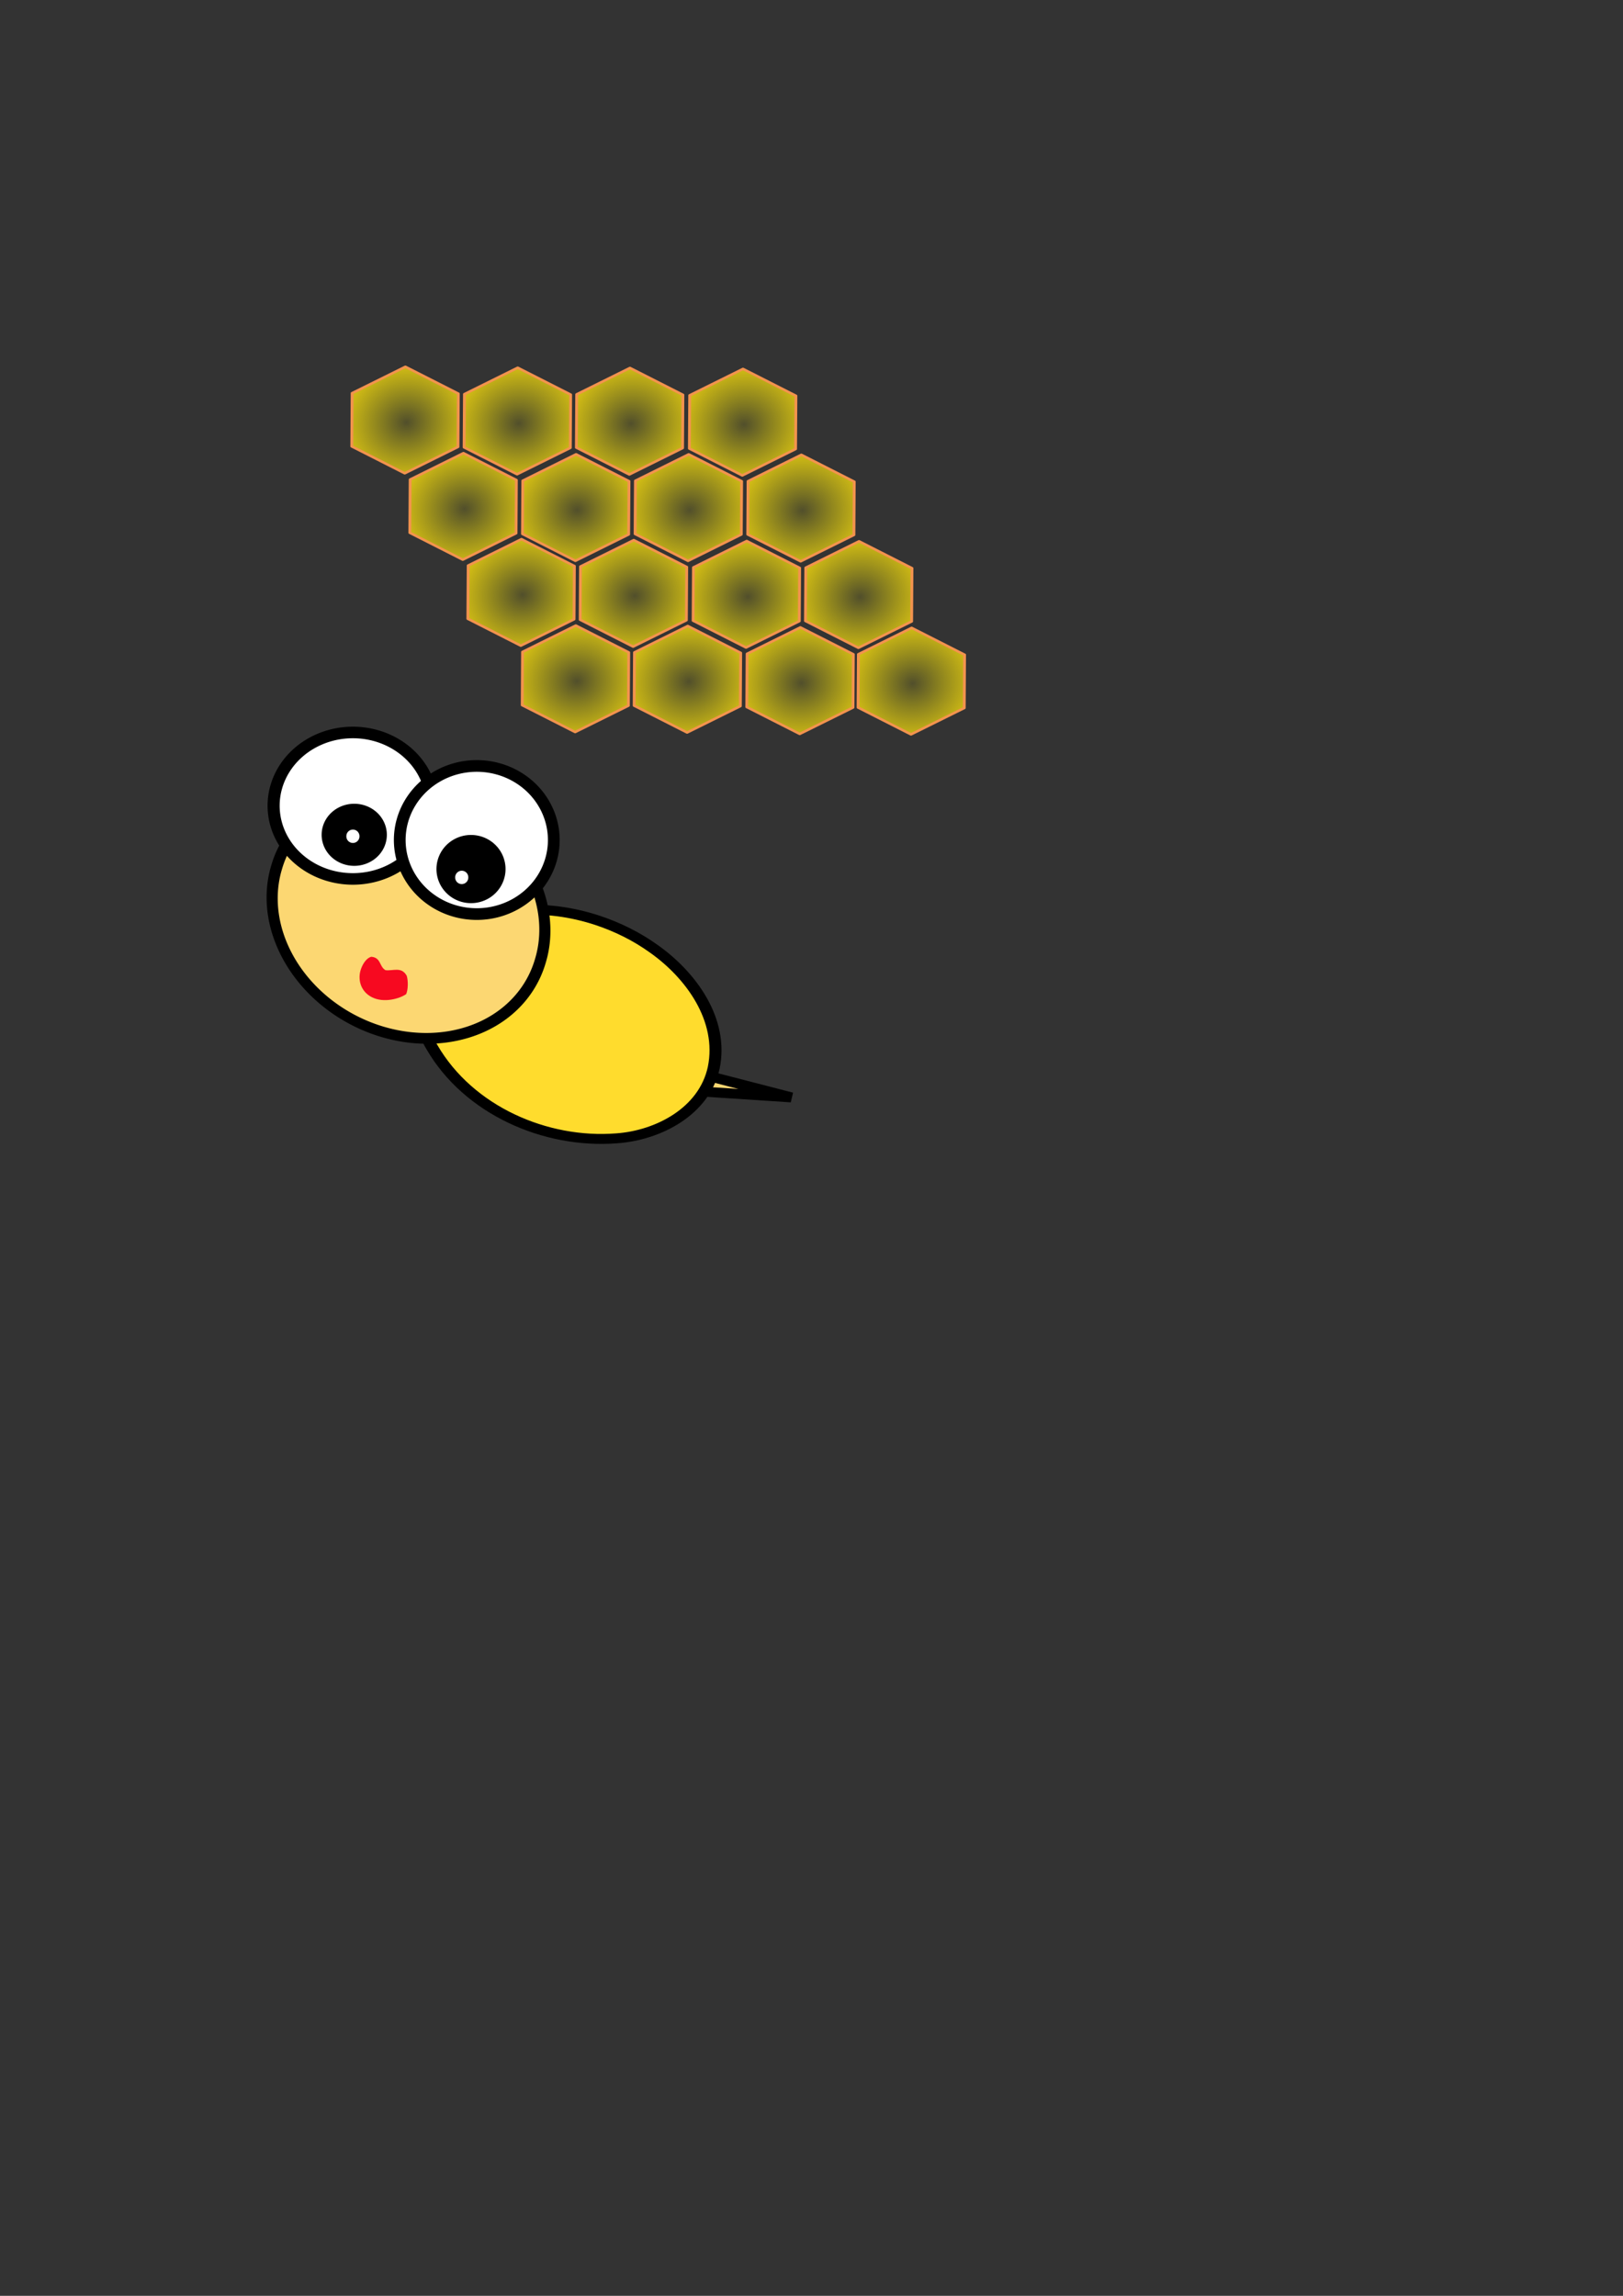 <?xml version="1.0" encoding="UTF-8" standalone="no"?>
<!-- Created with Inkscape (http://www.inkscape.org/) -->

<svg
   xmlns:dc="http://purl.org/dc/elements/1.1/"
   xmlns:cc="http://creativecommons.org/ns#"
   xmlns:rdf="http://www.w3.org/1999/02/22-rdf-syntax-ns#"
   xmlns:svg="http://www.w3.org/2000/svg"
   xmlns="http://www.w3.org/2000/svg"
   xmlns:xlink="http://www.w3.org/1999/xlink"
   xmlns:sodipodi="http://sodipodi.sourceforge.net/DTD/sodipodi-0.dtd"
   xmlns:inkscape="http://www.inkscape.org/namespaces/inkscape"
   width="744.094"
   height="1052.362"
   id="svg2"
   version="1.1"
   inkscape:version="0.48.3.1 r9886"
   sodipodi:docname="A-Abeille-Src.svg">
  <rect width="100%" height="100%" fill="#333333" stroke="none"/>
  <defs
     id="defs4">
    <linearGradient
       id="linearGradient3795">
      <stop
         id="stop3797"
         offset="0"
         style="stop-color:#e27f2b;stop-opacity:0.373;" />
      <stop
         id="stop3799"
         offset="1"
         style="stop-color:#e42479;stop-opacity:1" />
    </linearGradient>
    <linearGradient
       id="linearGradient3771">
      <stop
         style="stop-color:#fded00;stop-opacity:0.15;"
         offset="0"
         id="stop3793" />
      <stop
         style="stop-color:#f3d612;stop-opacity:0.98;"
         offset="1"
         id="stop3781" />
    </linearGradient>
    <radialGradient
       inkscape:collect="always"
       xlink:href="#linearGradient3771-8"
       id="radialGradient3791-6"
       cx="209.107"
       cy="308.481"
       fx="209.107"
       fy="308.481"
       r="120.143"
       gradientTransform="matrix(0.274,-1.408,1.329,0.259,-252.523,526.717)"
       gradientUnits="userSpaceOnUse" />
    <linearGradient
       id="linearGradient3771-8">
      <stop
         style="stop-color:#fded00;stop-opacity:0.15;"
         offset="0"
         id="stop3793-8" />
      <stop
         style="stop-color:#f3d612;stop-opacity:0.98;"
         offset="1"
         id="stop3781-2" />
    </linearGradient>
    <radialGradient
       inkscape:collect="always"
       xlink:href="#linearGradient3771-1"
       id="radialGradient3791-7"
       cx="209.107"
       cy="308.481"
       fx="209.107"
       fy="308.481"
       r="120.143"
       gradientTransform="matrix(0.274,-1.408,1.329,0.259,-252.523,526.717)"
       gradientUnits="userSpaceOnUse" />
    <linearGradient
       id="linearGradient3771-1">
      <stop
         style="stop-color:#fded00;stop-opacity:0.15;"
         offset="0"
         id="stop3793-2" />
      <stop
         style="stop-color:#f3d612;stop-opacity:0.98;"
         offset="1"
         id="stop3781-6" />
    </linearGradient>
    <linearGradient
       id="linearGradient3771-1-4">
      <stop
         style="stop-color:#fded00;stop-opacity:0.15;"
         offset="0"
         id="stop3793-2-6" />
      <stop
         style="stop-color:#f3d612;stop-opacity:0.98;"
         offset="1"
         id="stop3781-6-0" />
    </linearGradient>
    <linearGradient
       id="linearGradient3771-8-6">
      <stop
         style="stop-color:#fded00;stop-opacity:0.15;"
         offset="0"
         id="stop3793-8-2" />
      <stop
         style="stop-color:#f3d612;stop-opacity:0.98;"
         offset="1"
         id="stop3781-2-4" />
    </linearGradient>
    <radialGradient
       inkscape:collect="always"
       xlink:href="#linearGradient3771-88"
       id="radialGradient3791-5"
       cx="209.107"
       cy="308.481"
       fx="209.107"
       fy="308.481"
       r="120.143"
       gradientTransform="matrix(0.274,-1.408,1.329,0.259,-252.523,526.717)"
       gradientUnits="userSpaceOnUse" />
    <linearGradient
       id="linearGradient3771-88">
      <stop
         style="stop-color:#fded00;stop-opacity:0.15;"
         offset="0"
         id="stop3793-1" />
      <stop
         style="stop-color:#f3d612;stop-opacity:0.98;"
         offset="1"
         id="stop3781-21" />
    </linearGradient>
    <radialGradient
       inkscape:collect="always"
       xlink:href="#linearGradient3771-1"
       id="radialGradient3928"
       gradientUnits="userSpaceOnUse"
       gradientTransform="matrix(0.274,-1.408,1.329,0.259,-252.523,526.717)"
       cx="209.107"
       cy="308.481"
       fx="209.107"
       fy="308.481"
       r="120.143" />
    <radialGradient
       inkscape:collect="always"
       xlink:href="#linearGradient3771-8-5"
       id="radialGradient3926-4"
       gradientUnits="userSpaceOnUse"
       gradientTransform="matrix(0.274,-1.408,1.329,0.259,-252.523,526.717)"
       cx="209.107"
       cy="308.481"
       fx="209.107"
       fy="308.481"
       r="120.143" />
    <linearGradient
       id="linearGradient3771-8-5">
      <stop
         style="stop-color:#fded00;stop-opacity:0.15;"
         offset="0"
         id="stop3793-8-29" />
      <stop
         style="stop-color:#f3d612;stop-opacity:0.98;"
         offset="1"
         id="stop3781-2-9" />
    </linearGradient>
    <radialGradient
       inkscape:collect="always"
       xlink:href="#linearGradient3771-1-6"
       id="radialGradient3928-8"
       gradientUnits="userSpaceOnUse"
       gradientTransform="matrix(0.274,-1.408,1.329,0.259,-252.523,526.717)"
       cx="209.107"
       cy="308.481"
       fx="209.107"
       fy="308.481"
       r="120.143" />
    <linearGradient
       id="linearGradient3771-1-6">
      <stop
         style="stop-color:#fded00;stop-opacity:0.15;"
         offset="0"
         id="stop3793-2-9" />
      <stop
         style="stop-color:#f3d612;stop-opacity:0.98;"
         offset="1"
         id="stop3781-6-8" />
    </linearGradient>
    <radialGradient
       r="120.143"
       fy="308.481"
       fx="209.107"
       cy="308.481"
       cx="209.107"
       gradientTransform="matrix(0.274,-1.408,1.329,0.259,-252.523,526.717)"
       gradientUnits="userSpaceOnUse"
       id="radialGradient3985"
       xlink:href="#linearGradient3771-1-6"
       inkscape:collect="always" />
    <radialGradient
       r="120.143"
       fy="308.481"
       fx="209.107"
       cy="308.481"
       cx="209.107"
       gradientTransform="matrix(0.274,-1.408,1.329,0.259,-252.523,526.717)"
       gradientUnits="userSpaceOnUse"
       id="radialGradient3985-6"
       xlink:href="#linearGradient3771-1-6-2"
       inkscape:collect="always" />
    <linearGradient
       id="linearGradient3771-1-6-2">
      <stop
         style="stop-color:#fded00;stop-opacity:0.15;"
         offset="0"
         id="stop3793-2-9-3" />
      <stop
         style="stop-color:#f3d612;stop-opacity:0.98;"
         offset="1"
         id="stop3781-6-8-8" />
    </linearGradient>
    <radialGradient
       r="120.143"
       fy="308.481"
       fx="209.107"
       cy="308.481"
       cx="209.107"
       gradientTransform="matrix(0.274,-1.408,1.329,0.259,-252.523,526.717)"
       gradientUnits="userSpaceOnUse"
       id="radialGradient4019"
       xlink:href="#linearGradient3771-1-6-2"
       inkscape:collect="always" />
    <radialGradient
       inkscape:collect="always"
       xlink:href="#linearGradient3771-1-2"
       id="radialGradient3928-6"
       gradientUnits="userSpaceOnUse"
       gradientTransform="matrix(0.274,-1.408,1.329,0.259,-252.523,526.717)"
       cx="209.107"
       cy="308.481"
       fx="209.107"
       fy="308.481"
       r="120.143" />
    <linearGradient
       id="linearGradient3771-1-2">
      <stop
         style="stop-color:#fded00;stop-opacity:0.15;"
         offset="0"
         id="stop3793-2-7" />
      <stop
         style="stop-color:#f3d612;stop-opacity:0.98;"
         offset="1"
         id="stop3781-6-5" />
    </linearGradient>
    <radialGradient
       r="120.143"
       fy="308.481"
       fx="209.107"
       cy="308.481"
       cx="209.107"
       gradientTransform="matrix(0.274,-1.408,1.329,0.259,-252.523,526.717)"
       gradientUnits="userSpaceOnUse"
       id="radialGradient4053"
       xlink:href="#linearGradient3771-1-2"
       inkscape:collect="always" />
    <radialGradient
       r="120.143"
       fy="308.481"
       fx="209.107"
       cy="308.481"
       cx="209.107"
       gradientTransform="matrix(0.274,-1.408,1.329,0.259,-252.523,526.717)"
       gradientUnits="userSpaceOnUse"
       id="radialGradient4053-8"
       xlink:href="#linearGradient3771-1-2-2"
       inkscape:collect="always" />
    <linearGradient
       id="linearGradient3771-1-2-2">
      <stop
         style="stop-color:#fded00;stop-opacity:0.15;"
         offset="0"
         id="stop3793-2-7-7" />
      <stop
         style="stop-color:#f3d612;stop-opacity:0.98;"
         offset="1"
         id="stop3781-6-5-8" />
    </linearGradient>
    <radialGradient
       r="120.143"
       fy="308.481"
       fx="209.107"
       cy="308.481"
       cx="209.107"
       gradientTransform="matrix(0.274,-1.408,1.329,0.259,-252.523,526.717)"
       gradientUnits="userSpaceOnUse"
       id="radialGradient4019-0"
       xlink:href="#linearGradient3771-1-6-2-2"
       inkscape:collect="always" />
    <linearGradient
       id="linearGradient3771-1-6-2-2">
      <stop
         style="stop-color:#fded00;stop-opacity:0.15;"
         offset="0"
         id="stop3793-2-9-3-0" />
      <stop
         style="stop-color:#f3d612;stop-opacity:0.98;"
         offset="1"
         id="stop3781-6-8-8-8" />
    </linearGradient>
    <radialGradient
       r="120.143"
       fy="308.481"
       fx="209.107"
       cy="308.481"
       cx="209.107"
       gradientTransform="matrix(0.274,-1.408,1.329,0.259,-252.523,526.717)"
       gradientUnits="userSpaceOnUse"
       id="radialGradient3985-9"
       xlink:href="#linearGradient3771-1-6-28"
       inkscape:collect="always" />
    <linearGradient
       id="linearGradient3771-1-6-28">
      <stop
         style="stop-color:#fded00;stop-opacity:0.15;"
         offset="0"
         id="stop3793-2-9-2" />
      <stop
         style="stop-color:#f3d612;stop-opacity:0.98;"
         offset="1"
         id="stop3781-6-8-0" />
    </linearGradient>
    <radialGradient
       inkscape:collect="always"
       xlink:href="#linearGradient3771-1-5"
       id="radialGradient3928-5"
       gradientUnits="userSpaceOnUse"
       gradientTransform="matrix(0.274,-1.408,1.329,0.259,-252.523,526.717)"
       cx="209.107"
       cy="308.481"
       fx="209.107"
       fy="308.481"
       r="120.143" />
    <linearGradient
       id="linearGradient3771-1-5">
      <stop
         style="stop-color:#fded00;stop-opacity:0.15;"
         offset="0"
         id="stop3793-2-2" />
      <stop
         style="stop-color:#f3d612;stop-opacity:0.98;"
         offset="1"
         id="stop3781-6-7" />
    </linearGradient>
    <radialGradient
       r="120.143"
       fy="308.481"
       fx="209.107"
       cy="308.481"
       cx="209.107"
       gradientTransform="matrix(0.274,-1.408,1.329,0.259,-252.523,526.717)"
       gradientUnits="userSpaceOnUse"
       id="radialGradient4102"
       xlink:href="#linearGradient3771-1-5"
       inkscape:collect="always" />
    <radialGradient
       r="120.143"
       fy="308.481"
       fx="209.107"
       cy="308.481"
       cx="209.107"
       gradientTransform="matrix(0.274,-1.408,1.329,0.259,-252.523,526.717)"
       gradientUnits="userSpaceOnUse"
       id="radialGradient4053-8-1"
       xlink:href="#linearGradient3771-1-2-2-6"
       inkscape:collect="always" />
    <linearGradient
       id="linearGradient3771-1-2-2-6">
      <stop
         style="stop-color:#fded00;stop-opacity:0.15;"
         offset="0"
         id="stop3793-2-7-7-0" />
      <stop
         style="stop-color:#f3d612;stop-opacity:0.98;"
         offset="1"
         id="stop3781-6-5-8-9" />
    </linearGradient>
    <radialGradient
       r="120.143"
       fy="308.481"
       fx="209.107"
       cy="308.481"
       cx="209.107"
       gradientTransform="matrix(0.274,-1.408,1.329,0.259,-252.523,526.717)"
       gradientUnits="userSpaceOnUse"
       id="radialGradient4019-0-5"
       xlink:href="#linearGradient3771-1-6-2-2-8"
       inkscape:collect="always" />
    <linearGradient
       id="linearGradient3771-1-6-2-2-8">
      <stop
         style="stop-color:#fded00;stop-opacity:0.15;"
         offset="0"
         id="stop3793-2-9-3-0-9" />
      <stop
         style="stop-color:#f3d612;stop-opacity:0.98;"
         offset="1"
         id="stop3781-6-8-8-8-0" />
    </linearGradient>
    <radialGradient
       r="120.143"
       fy="308.481"
       fx="209.107"
       cy="308.481"
       cx="209.107"
       gradientTransform="matrix(0.274,-1.408,1.329,0.259,-252.523,526.717)"
       gradientUnits="userSpaceOnUse"
       id="radialGradient3985-9-0"
       xlink:href="#linearGradient3771-1-6-28-0"
       inkscape:collect="always" />
    <linearGradient
       id="linearGradient3771-1-6-28-0">
      <stop
         style="stop-color:#fded00;stop-opacity:0.15;"
         offset="0"
         id="stop3793-2-9-2-7" />
      <stop
         style="stop-color:#f3d612;stop-opacity:0.98;"
         offset="1"
         id="stop3781-6-8-0-2" />
    </linearGradient>
    <radialGradient
       r="120.143"
       fy="308.481"
       fx="209.107"
       cy="308.481"
       cx="209.107"
       gradientTransform="matrix(0.274,-1.408,1.329,0.259,-252.523,526.717)"
       gradientUnits="userSpaceOnUse"
       id="radialGradient4102-5"
       xlink:href="#linearGradient3771-1-5-5"
       inkscape:collect="always" />
    <linearGradient
       id="linearGradient3771-1-5-5">
      <stop
         style="stop-color:#fded00;stop-opacity:0.15;"
         offset="0"
         id="stop3793-2-2-2" />
      <stop
         style="stop-color:#f3d612;stop-opacity:0.98;"
         offset="1"
         id="stop3781-6-7-1" />
    </linearGradient>
    <radialGradient
       r="120.143"
       fy="308.481"
       fx="209.107"
       cy="308.481"
       cx="209.107"
       gradientTransform="matrix(0.274,-1.408,1.329,0.259,-252.523,526.717)"
       gradientUnits="userSpaceOnUse"
       id="radialGradient4053-4"
       xlink:href="#linearGradient3771-1-2-8"
       inkscape:collect="always" />
    <linearGradient
       id="linearGradient3771-1-2-8">
      <stop
         style="stop-color:#fded00;stop-opacity:0.15;"
         offset="0"
         id="stop3793-2-7-6" />
      <stop
         style="stop-color:#f3d612;stop-opacity:0.98;"
         offset="1"
         id="stop3781-6-5-4" />
    </linearGradient>
    <radialGradient
       r="120.143"
       fy="308.481"
       fx="209.107"
       cy="308.481"
       cx="209.107"
       gradientTransform="matrix(0.274,-1.408,1.329,0.259,-252.523,526.717)"
       gradientUnits="userSpaceOnUse"
       id="radialGradient4019-6"
       xlink:href="#linearGradient3771-1-6-2-8"
       inkscape:collect="always" />
    <linearGradient
       id="linearGradient3771-1-6-2-8">
      <stop
         style="stop-color:#fded00;stop-opacity:0.15;"
         offset="0"
         id="stop3793-2-9-3-9" />
      <stop
         style="stop-color:#f3d612;stop-opacity:0.98;"
         offset="1"
         id="stop3781-6-8-8-83" />
    </linearGradient>
    <radialGradient
       r="120.143"
       fy="308.481"
       fx="209.107"
       cy="308.481"
       cx="209.107"
       gradientTransform="matrix(0.274,-1.408,1.329,0.259,-252.523,526.717)"
       gradientUnits="userSpaceOnUse"
       id="radialGradient3985-5"
       xlink:href="#linearGradient3771-1-6-5"
       inkscape:collect="always" />
    <linearGradient
       id="linearGradient3771-1-6-5">
      <stop
         style="stop-color:#fded00;stop-opacity:0.15;"
         offset="0"
         id="stop3793-2-9-1" />
      <stop
         style="stop-color:#f3d612;stop-opacity:0.98;"
         offset="1"
         id="stop3781-6-8-5" />
    </linearGradient>
    <radialGradient
       inkscape:collect="always"
       xlink:href="#linearGradient3771-1-40"
       id="radialGradient3928-58"
       gradientUnits="userSpaceOnUse"
       gradientTransform="matrix(0.274,-1.408,1.329,0.259,-252.523,526.717)"
       cx="209.107"
       cy="308.481"
       fx="209.107"
       fy="308.481"
       r="120.143" />
    <linearGradient
       id="linearGradient3771-1-40">
      <stop
         style="stop-color:#fded00;stop-opacity:0.15;"
         offset="0"
         id="stop3793-2-5" />
      <stop
         style="stop-color:#f3d612;stop-opacity:0.98;"
         offset="1"
         id="stop3781-6-4" />
    </linearGradient>
    <radialGradient
       r="120.143"
       fy="308.481"
       fx="209.107"
       cy="308.481"
       cx="209.107"
       gradientTransform="matrix(0.274,-1.408,1.329,0.259,-252.523,526.717)"
       gradientUnits="userSpaceOnUse"
       id="radialGradient4201"
       xlink:href="#linearGradient3771-1-40"
       inkscape:collect="always" />
  </defs>
  <sodipodi:namedview
     id="base"
     pagecolor="#ffffff"
     bordercolor="#666666"
     borderopacity="1.0"
     inkscape:pageopacity="0.0"
     inkscape:pageshadow="2"
     inkscape:zoom="1.0964867"
     inkscape:cx="458.79158"
     inkscape:cy="633.09501"
     inkscape:document-units="px"
     inkscape:current-layer="g3916"
     showgrid="false"
     inkscape:window-width="1366"
     inkscape:window-height="712"
     inkscape:window-x="-4"
     inkscape:window-y="-4"
     inkscape:window-maximized="1" />
  <g
     inkscape:label="Layer 1"
     inkscape:groupmode="layer"
     id="layer1">
    <g
       id="g3916"
       transform="matrix(0.257,0,0,0.213,99.418,129.616)">
      <path
         style="fill:#fcd772;fill-opacity:1;stroke:#000000;stroke-width:21.39;stroke-linecap:butt;stroke-linejoin:miter;stroke-miterlimit:4;stroke-opacity:1;stroke-dasharray:none"
         d="m 849.469,1739.25 c 58.417,4.625 116.833,9.25 175.25,13.875 -46.708,-14.562 -93.417,-29.125 -140.125,-43.688 -11.708,9.938 -23.417,19.875 -35.125,29.812 z"
         id="path4451"
         inkscape:connector-curvature="0" />
      <path
         style="fill:#ffdc2d;fill-opacity:1;fill-rule:nonzero;stroke:#000000;stroke-width:21.39;stroke-linecap:round;stroke-linejoin:round;stroke-miterlimit:4;stroke-opacity:1;stroke-dasharray:none"
         d="m 678.849,1372.004 c -89.667,-35.627 -201.694,-35.668 -275.113,45.374 -52.759,57.172 -55.262,157.381 -19.942,227.753 65.245,135.609 202.501,208.254 329.764,196.035 74.35,-6.432 156.337,-58.206 172.936,-152.432 17.289,-102.623 -40.37,-198.605 -106.722,-255.22 -30.763,-26.737 -64.907,-47.095 -100.923,-61.51 z"
         id="path4425"
         inkscape:connector-curvature="0" />
      <path
         transform="matrix(0.837,0.066,-0.063,0.877,178.096,12.505)"
         inkscape:transform-center-y="-24.748403"
         inkscape:transform-center-x="-5.613682"
         d="M 328.571,363.791 220.513,436.668 103.37,379.525 94.286,249.505 202.344,176.628 319.487,233.771 z"
         inkscape:randomized="0"
         inkscape:rounded="0"
         inkscape:flatsided="true"
         sodipodi:arg2="0.97744278"
         sodipodi:arg1="0.453844"
         sodipodi:r2="65.168541"
         sodipodi:r1="130.33708"
         sodipodi:cy="306.64789"
         sodipodi:cx="211.42857"
         sodipodi:sides="6"
         id="path2985-4"
         style="fill:url(#radialGradient3928);fill-opacity:1;fill-rule:nonzero;stroke:#f3934e;stroke-width:6;stroke-linecap:round;stroke-linejoin:round;stroke-miterlimit:4;stroke-opacity:1;stroke-dasharray:none"
         sodipodi:type="star" />
      <path
         transform="matrix(0.837,0.066,-0.063,0.877,281.652,198.39)"
         inkscape:transform-center-y="-116.24802"
         inkscape:transform-center-x="-21.871268"
         d="M 328.571,363.791 220.513,436.668 103.37,379.525 94.286,249.505 202.344,176.628 319.487,233.771 z"
         inkscape:randomized="0"
         inkscape:rounded="0"
         inkscape:flatsided="true"
         sodipodi:arg2="0.97744278"
         sodipodi:arg1="0.453844"
         sodipodi:r2="65.168541"
         sodipodi:r1="130.33708"
         sodipodi:cy="306.64789"
         sodipodi:cx="211.42857"
         sodipodi:sides="6"
         id="path2985-4-6"
         style="fill:url(#radialGradient3985);fill-opacity:1;fill-rule:nonzero;stroke:#f3934e;stroke-width:6;stroke-linecap:round;stroke-linejoin:round;stroke-miterlimit:4;stroke-opacity:1;stroke-dasharray:none"
         sodipodi:type="star" />
      <path
         transform="matrix(0.837,0.066,-0.063,0.877,378.495,14.565)"
         inkscape:transform-center-y="-546.03937"
         inkscape:transform-center-x="-85.211872"
         d="M 328.571,363.791 220.513,436.668 103.37,379.525 94.286,249.505 202.344,176.628 319.487,233.771 z"
         inkscape:randomized="0"
         inkscape:rounded="0"
         inkscape:flatsided="true"
         sodipodi:arg2="0.97744278"
         sodipodi:arg1="0.453844"
         sodipodi:r2="65.168541"
         sodipodi:r1="130.33708"
         sodipodi:cy="306.64789"
         sodipodi:cx="211.42857"
         sodipodi:sides="6"
         id="path2985-4-6-2"
         style="fill:url(#radialGradient4019);fill-opacity:1;fill-rule:nonzero;stroke:#f3934e;stroke-width:6;stroke-linecap:round;stroke-linejoin:round;stroke-miterlimit:4;stroke-opacity:1;stroke-dasharray:none"
         sodipodi:type="star" />
      <path
         transform="matrix(0.837,0.066,-0.063,0.877,482.575,200.862)"
         inkscape:transform-center-y="-116.24802"
         inkscape:transform-center-x="-21.871268"
         d="M 328.571,363.791 220.513,436.668 103.37,379.525 94.286,249.505 202.344,176.628 319.487,233.771 z"
         inkscape:randomized="0"
         inkscape:rounded="0"
         inkscape:flatsided="true"
         sodipodi:arg2="0.97744278"
         sodipodi:arg1="0.453844"
         sodipodi:r2="65.168541"
         sodipodi:r1="130.33708"
         sodipodi:cy="306.64789"
         sodipodi:cx="211.42857"
         sodipodi:sides="6"
         id="path2985-4-7"
         style="fill:url(#radialGradient4053);fill-opacity:1;fill-rule:nonzero;stroke:#f3934e;stroke-width:6;stroke-linecap:round;stroke-linejoin:round;stroke-miterlimit:4;stroke-opacity:1;stroke-dasharray:none"
         sodipodi:type="star" />
      <path
         transform="matrix(0.837,0.066,-0.063,0.877,578.73,15.068)"
         inkscape:transform-center-y="-116.24802"
         inkscape:transform-center-x="-21.871268"
         d="M 328.571,363.791 220.513,436.668 103.37,379.525 94.286,249.505 202.344,176.628 319.487,233.771 z"
         inkscape:randomized="0"
         inkscape:rounded="0"
         inkscape:flatsided="true"
         sodipodi:arg2="0.97744278"
         sodipodi:arg1="0.453844"
         sodipodi:r2="65.168541"
         sodipodi:r1="130.33708"
         sodipodi:cy="306.64789"
         sodipodi:cx="211.42857"
         sodipodi:sides="6"
         id="path2985-4-67"
         style="fill:url(#radialGradient4102);fill-opacity:1;fill-rule:nonzero;stroke:#f3934e;stroke-width:6;stroke-linecap:round;stroke-linejoin:round;stroke-miterlimit:4;stroke-opacity:1;stroke-dasharray:none"
         sodipodi:type="star" />
      <path
         transform="matrix(0.837,0.066,-0.063,0.877,683.498,200.953)"
         inkscape:transform-center-y="-546.03937"
         inkscape:transform-center-x="-85.211872"
         d="M 328.571,363.791 220.513,436.668 103.37,379.525 94.286,249.505 202.344,176.628 319.487,233.771 z"
         inkscape:randomized="0"
         inkscape:rounded="0"
         inkscape:flatsided="true"
         sodipodi:arg2="0.97744278"
         sodipodi:arg1="0.453844"
         sodipodi:r2="65.168541"
         sodipodi:r1="130.33708"
         sodipodi:cy="306.64789"
         sodipodi:cx="211.42857"
         sodipodi:sides="6"
         id="path2985-4-6-8"
         style="fill:url(#radialGradient3985-9);fill-opacity:1;fill-rule:nonzero;stroke:#f3934e;stroke-width:6;stroke-linecap:round;stroke-linejoin:round;stroke-miterlimit:4;stroke-opacity:1;stroke-dasharray:none"
         sodipodi:type="star" />
      <path
         transform="matrix(0.837,0.066,-0.063,0.877,780.34,17.128)"
         inkscape:transform-center-y="-2564.8522"
         inkscape:transform-center-x="-331.99095"
         d="M 328.571,363.791 220.513,436.668 103.37,379.525 94.286,249.505 202.344,176.628 319.487,233.771 z"
         inkscape:randomized="0"
         inkscape:rounded="0"
         inkscape:flatsided="true"
         sodipodi:arg2="0.97744278"
         sodipodi:arg1="0.453844"
         sodipodi:r2="65.168541"
         sodipodi:r1="130.33708"
         sodipodi:cy="306.64789"
         sodipodi:cx="211.42857"
         sodipodi:sides="6"
         id="path2985-4-6-2-7"
         style="fill:url(#radialGradient4019-0);fill-opacity:1;fill-rule:nonzero;stroke:#f3934e;stroke-width:6;stroke-linecap:round;stroke-linejoin:round;stroke-miterlimit:4;stroke-opacity:1;stroke-dasharray:none"
         sodipodi:type="star" />
      <path
         transform="matrix(0.837,0.066,-0.063,0.877,884.42,201.964)"
         inkscape:transform-center-y="-546.03937"
         inkscape:transform-center-x="-85.211871"
         d="M 328.571,363.791 220.513,436.668 103.37,379.525 94.286,249.505 202.344,176.628 319.487,233.771 z"
         inkscape:randomized="0"
         inkscape:rounded="0"
         inkscape:flatsided="true"
         sodipodi:arg2="0.97744278"
         sodipodi:arg1="0.453844"
         sodipodi:r2="65.168541"
         sodipodi:r1="130.33708"
         sodipodi:cy="306.64789"
         sodipodi:cx="211.42857"
         sodipodi:sides="6"
         id="path2985-4-7-8"
         style="fill:url(#radialGradient4053-8);fill-opacity:1;fill-rule:nonzero;stroke:#f3934e;stroke-width:6;stroke-linecap:round;stroke-linejoin:round;stroke-miterlimit:4;stroke-opacity:1;stroke-dasharray:none"
         sodipodi:type="star" />
      <path
         transform="matrix(0.837,0.066,-0.063,0.877,385.137,383.479)"
         inkscape:transform-center-y="-116.24802"
         inkscape:transform-center-x="-21.871268"
         d="M 328.571,363.791 220.513,436.668 103.37,379.525 94.286,249.505 202.344,176.628 319.487,233.771 z"
         inkscape:randomized="0"
         inkscape:rounded="0"
         inkscape:flatsided="true"
         sodipodi:arg2="0.97744278"
         sodipodi:arg1="0.453844"
         sodipodi:r2="65.168541"
         sodipodi:r1="130.33708"
         sodipodi:cy="306.64789"
         sodipodi:cx="211.42857"
         sodipodi:sides="6"
         id="path2985-4-72"
         style="fill:url(#radialGradient4201);fill-opacity:1;fill-rule:nonzero;stroke:#f3934e;stroke-width:6;stroke-linecap:round;stroke-linejoin:round;stroke-miterlimit:4;stroke-opacity:1;stroke-dasharray:none"
         sodipodi:type="star" />
      <path
         transform="matrix(0.837,0.066,-0.063,0.877,482.113,569.364)"
         inkscape:transform-center-y="-546.03937"
         inkscape:transform-center-x="-85.211872"
         d="M 328.571,363.791 220.513,436.668 103.37,379.525 94.286,249.505 202.344,176.628 319.487,233.771 z"
         inkscape:randomized="0"
         inkscape:rounded="0"
         inkscape:flatsided="true"
         sodipodi:arg2="0.97744278"
         sodipodi:arg1="0.453844"
         sodipodi:r2="65.168541"
         sodipodi:r1="130.33708"
         sodipodi:cy="306.64789"
         sodipodi:cx="211.42857"
         sodipodi:sides="6"
         id="path2985-4-6-1"
         style="fill:url(#radialGradient3985-5);fill-opacity:1;fill-rule:nonzero;stroke:#f3934e;stroke-width:6;stroke-linecap:round;stroke-linejoin:round;stroke-miterlimit:4;stroke-opacity:1;stroke-dasharray:none"
         sodipodi:type="star" />
      <path
         transform="matrix(0.837,0.066,-0.063,0.877,585.535,385.539)"
         inkscape:transform-center-y="-2564.8522"
         inkscape:transform-center-x="-331.99095"
         d="M 328.571,363.791 220.513,436.668 103.37,379.525 94.286,249.505 202.344,176.628 319.487,233.771 z"
         inkscape:randomized="0"
         inkscape:rounded="0"
         inkscape:flatsided="true"
         sodipodi:arg2="0.97744278"
         sodipodi:arg1="0.453844"
         sodipodi:r2="65.168541"
         sodipodi:r1="130.33708"
         sodipodi:cy="306.64789"
         sodipodi:cx="211.42857"
         sodipodi:sides="6"
         id="path2985-4-6-2-4"
         style="fill:url(#radialGradient4019-6);fill-opacity:1;fill-rule:nonzero;stroke:#f3934e;stroke-width:6;stroke-linecap:round;stroke-linejoin:round;stroke-miterlimit:4;stroke-opacity:1;stroke-dasharray:none"
         sodipodi:type="star" />
      <path
         transform="matrix(0.837,0.066,-0.063,0.877,681.823,570.375)"
         inkscape:transform-center-y="-546.03937"
         inkscape:transform-center-x="-85.211871"
         d="M 328.571,363.791 220.513,436.668 103.37,379.525 94.286,249.505 202.344,176.628 319.487,233.771 z"
         inkscape:randomized="0"
         inkscape:rounded="0"
         inkscape:flatsided="true"
         sodipodi:arg2="0.97744278"
         sodipodi:arg1="0.453844"
         sodipodi:r2="65.168541"
         sodipodi:r1="130.33708"
         sodipodi:cy="306.64789"
         sodipodi:cx="211.42857"
         sodipodi:sides="6"
         id="path2985-4-7-9"
         style="fill:url(#radialGradient4053-4);fill-opacity:1;fill-rule:nonzero;stroke:#f3934e;stroke-width:6;stroke-linecap:round;stroke-linejoin:round;stroke-miterlimit:4;stroke-opacity:1;stroke-dasharray:none"
         sodipodi:type="star" />
      <path
         transform="matrix(0.837,0.066,-0.063,0.877,786.982,387.503)"
         inkscape:transform-center-y="-546.03937"
         inkscape:transform-center-x="-85.211872"
         d="M 328.571,363.791 220.513,436.668 103.37,379.525 94.286,249.505 202.344,176.628 319.487,233.771 z"
         inkscape:randomized="0"
         inkscape:rounded="0"
         inkscape:flatsided="true"
         sodipodi:arg2="0.97744278"
         sodipodi:arg1="0.453844"
         sodipodi:r2="65.168541"
         sodipodi:r1="130.33708"
         sodipodi:cy="306.64789"
         sodipodi:cx="211.42857"
         sodipodi:sides="6"
         id="path2985-4-67-9"
         style="fill:url(#radialGradient4102-5);fill-opacity:1;fill-rule:nonzero;stroke:#f3934e;stroke-width:6;stroke-linecap:round;stroke-linejoin:round;stroke-miterlimit:4;stroke-opacity:1;stroke-dasharray:none"
         sodipodi:type="star" />
      <path
         transform="matrix(0.837,0.066,-0.063,0.877,882.746,573.388)"
         inkscape:transform-center-y="-2564.8522"
         inkscape:transform-center-x="-331.99095"
         d="M 328.571,363.791 220.513,436.668 103.37,379.525 94.286,249.505 202.344,176.628 319.487,233.771 z"
         inkscape:randomized="0"
         inkscape:rounded="0"
         inkscape:flatsided="true"
         sodipodi:arg2="0.97744278"
         sodipodi:arg1="0.453844"
         sodipodi:r2="65.168541"
         sodipodi:r1="130.33708"
         sodipodi:cy="306.64789"
         sodipodi:cx="211.42857"
         sodipodi:sides="6"
         id="path2985-4-6-8-0"
         style="fill:url(#radialGradient3985-9-0);fill-opacity:1;fill-rule:nonzero;stroke:#f3934e;stroke-width:6;stroke-linecap:round;stroke-linejoin:round;stroke-miterlimit:4;stroke-opacity:1;stroke-dasharray:none"
         sodipodi:type="star" />
      <path
         transform="matrix(0.837,0.066,-0.063,0.877,987.381,388.102)"
         inkscape:transform-center-y="-12047.605"
         inkscape:transform-center-x="-1293.4582"
         d="M 328.571,363.791 220.513,436.668 103.37,379.525 94.286,249.505 202.344,176.628 319.487,233.771 z"
         inkscape:randomized="0"
         inkscape:rounded="0"
         inkscape:flatsided="true"
         sodipodi:arg2="0.97744278"
         sodipodi:arg1="0.453844"
         sodipodi:r2="65.168541"
         sodipodi:r1="130.33708"
         sodipodi:cy="306.64789"
         sodipodi:cx="211.42857"
         sodipodi:sides="6"
         id="path2985-4-6-2-7-3"
         style="fill:url(#radialGradient4019-0-5);fill-opacity:1;fill-rule:nonzero;stroke:#f3934e;stroke-width:6;stroke-linecap:round;stroke-linejoin:round;stroke-miterlimit:4;stroke-opacity:1;stroke-dasharray:none"
         sodipodi:type="star" />
      <path
         transform="matrix(0.837,0.066,-0.063,0.877,1081.245,574.399)"
         inkscape:transform-center-y="-2564.8522"
         inkscape:transform-center-x="-331.99095"
         d="M 328.571,363.791 220.513,436.668 103.37,379.525 94.286,249.505 202.344,176.628 319.487,233.771 z"
         inkscape:randomized="0"
         inkscape:rounded="0"
         inkscape:flatsided="true"
         sodipodi:arg2="0.97744278"
         sodipodi:arg1="0.453844"
         sodipodi:r2="65.168541"
         sodipodi:r1="130.33708"
         sodipodi:cy="306.64789"
         sodipodi:cx="211.42857"
         sodipodi:sides="6"
         id="path2985-4-7-8-0"
         style="fill:url(#radialGradient4053-8-1);fill-opacity:1;fill-rule:nonzero;stroke:#f3934e;stroke-width:6;stroke-linecap:round;stroke-linejoin:round;stroke-miterlimit:4;stroke-opacity:1;stroke-dasharray:none"
         sodipodi:type="star" />
      <path
         sodipodi:type="arc"
         style="fill:#fcd772;fill-opacity:1;fill-rule:nonzero;stroke:#000000;stroke-width:3.173;stroke-linecap:round;stroke-linejoin:round;stroke-miterlimit:4;stroke-opacity:1;stroke-dasharray:none"
         id="path4290"
         sodipodi:cx="319.71765"
         sodipodi:cy="479.07535"
         sodipodi:rx="39.087738"
         sodipodi:ry="36.08099"
         d="m 358.805,479.075 a 39.088,36.081 0 1 1 -78.175,0 39.088,36.081 0 1 1 78.175,0 z"
         transform="matrix(6.023,2.559,-1.662,6.841,-787.528,-2737.007)" />
      <path
         sodipodi:type="arc"
         style="fill:#ffffff;fill-opacity:1;fill-rule:nonzero;stroke:#000000;stroke-width:3;stroke-linecap:round;stroke-linejoin:round;stroke-miterlimit:4;stroke-opacity:1;stroke-dasharray:none"
         id="path4292"
         sodipodi:cx="317.72186"
         sodipodi:cy="450.59097"
         sodipodi:rx="19.670084"
         sodipodi:ry="19.003302"
         d="m 337.392,450.591 a 19.67,19.003 0 1 1 -39.34,0 19.67,19.003 0 1 1 39.34,0 z"
         transform="matrix(7.189,0,0,8.294,-2041.418,-2611.833)" />
      <path
         sodipodi:type="arc"
         style="fill:#ffffff;fill-opacity:1;fill-rule:nonzero;stroke:#000000;stroke-width:3;stroke-linecap:round;stroke-linejoin:round;stroke-miterlimit:4;stroke-opacity:1;stroke-dasharray:none"
         id="path4292-3"
         sodipodi:cx="317.72186"
         sodipodi:cy="450.59097"
         sodipodi:rx="19.670084"
         sodipodi:ry="19.003302"
         d="m 337.392,450.591 a 19.67,19.003 0 1 1 -39.34,0 19.67,19.003 0 1 1 39.34,0 z"
         transform="matrix(6.985,0,0,8.388,-1755.616,-2580.342)" />
      <path
         transform="matrix(6.065,0,0,8.315,-1410.91,-2615.236)"
         sodipodi:type="arc"
         style="fill:#000000;fill-opacity:1;fill-rule:nonzero;stroke:#000000;stroke-width:1.646;stroke-linecap:round;stroke-linejoin:round;stroke-miterlimit:4;stroke-opacity:1;stroke-dasharray:none"
         id="path4312-5"
         sodipodi:cx="307.38675"
         sodipodi:cy="466.26035"
         sodipodi:rx="9.3349552"
         sodipodi:ry="8.0013905"
         d="m 316.722,466.26 a 9.335,8.001 0 1 1 -18.67,0 9.335,8.001 0 1 1 18.67,0 z" />
      <path
         transform="matrix(5.726,0,0,7.571,-1515,-2342.067)"
         sodipodi:type="arc"
         style="fill:#000000;fill-opacity:1;fill-rule:nonzero;stroke:#000000;stroke-width:1.646;stroke-linecap:round;stroke-linejoin:round;stroke-miterlimit:4;stroke-opacity:1;stroke-dasharray:none"
         id="path4312-5-7"
         sodipodi:cx="307.38675"
         sodipodi:cy="466.26035"
         sodipodi:rx="9.3349552"
         sodipodi:ry="8.0013905"
         d="m 316.722,466.26 a 9.335,8.001 0 1 1 -18.67,0 9.335,8.001 0 1 1 18.67,0 z" />
      <path
         sodipodi:type="arc"
         style="fill:#ffffff;fill-opacity:1;fill-rule:nonzero;stroke:none"
         id="path4350-6"
         sodipodi:cx="350.3942"
         sodipodi:cy="473.26157"
         sodipodi:rx="2.3337388"
         sodipodi:ry="1.6669563"
         d="m 352.728,473.262 a 2.334,1.667 0 1 1 -4.667,0 2.334,1.667 0 1 1 4.667,0 z"
         transform="matrix(5.008,0,0,8.453,-1512.061,-2809.312)" />
      <path
         style="fill:#f70920;fill-opacity:1;fill-rule:nonzero;stroke:none"
         d="m 337.729,1530.856 c -11.243,9.53 -39.701,19.964 -61.412,6.498 -20.515,-12.724 -25.572,-39.454 -19.069,-60.985 3.533,-12.009 10.417,-23.79 18.422,-25.901 17.452,1.929 13.876,21.067 25.145,28.845 13.688,2.023 28.604,-8.326 37.933,12.125 2.869,11.49 2.388,30.182 -1.02,39.418 z"
         id="path4396"
         inkscape:connector-curvature="0"
         sodipodi:nodetypes="csccccc" />
      <path
         sodipodi:type="arc"
         style="fill:#ffffff;fill-opacity:1;fill-rule:nonzero;stroke:none"
         id="path4350-6-1"
         sodipodi:cx="350.3942"
         sodipodi:cy="473.26157"
         sodipodi:rx="2.3337388"
         sodipodi:ry="1.6669563"
         d="m 352.728,473.262 a 2.334,1.667 0 1 1 -4.667,0 2.334,1.667 0 1 1 4.667,0 z"
         transform="matrix(5.008,0,0,8.453,-1317.888,-2720.78)" />
    </g>
  </g>
</svg>
